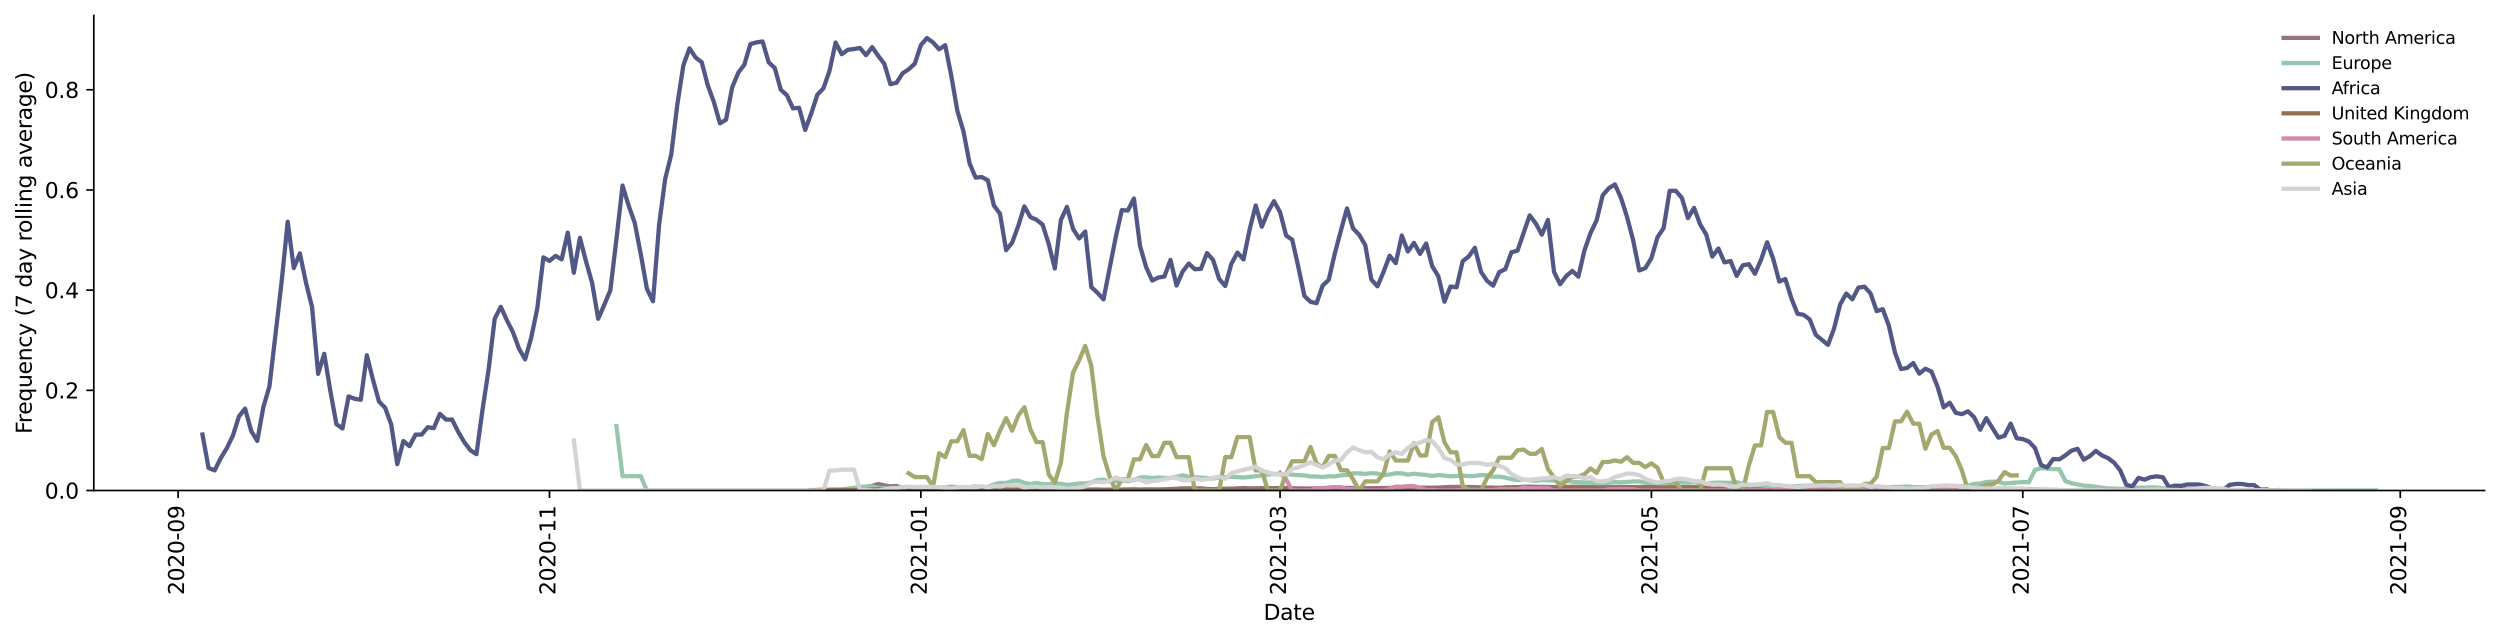 <?xml version="1.0" encoding="utf-8" standalone="no"?>
<!DOCTYPE svg PUBLIC "-//W3C//DTD SVG 1.1//EN"
  "http://www.w3.org/Graphics/SVG/1.1/DTD/svg11.dtd">
<svg height="298.621pt" version="1.1" viewBox="0 0 1166.981 298.621" width="1166.981pt" xmlns="http://www.w3.org/2000/svg" xmlns:xlink="http://www.w3.org/1999/xlink">
 <defs>
  <style type="text/css">*{stroke-linecap:butt;stroke-linejoin:round;}</style>
 </defs>
 <g id="figure_1">
  <g id="patch_1">
   <path d="M 0 298.621 
L 1166.981 298.621 
L 1166.981 0 
L 0 0 
z
" style="fill:#ffffff;"/>
  </g>
  <g id="axes_1">
   <g id="patch_2">
    <path d="M 43.781 228.96 
L 1159.781 228.96 
L 1159.781 7.2 
L 43.781 7.2 
z
" style="fill:#ffffff;"/>
   </g>
   <g id="matplotlib.axis_1">
    <g id="xtick_1">
     <g id="line2d_1">
      <defs>
       <path d="M 0 0 
L 0 3.5 
" id="m19510632ad" style="stroke:#000000;stroke-width:0.8;"/>
      </defs>
      <g>
       <use style="stroke:#000000;stroke-width:0.8;" x="83.141" xlink:href="#m19510632ad" y="228.96"/>
      </g>
     </g>
     <g id="text_1">
      <!-- 2020-09 -->
      <g transform="translate(85.9 277.743)rotate(-90)scale(0.1 -0.1)">
       <defs>
        <path d="M 1228 531 
L 3431 531 
L 3431 0 
L 469 0 
L 469 531 
Q 828 903 1448 1529 
Q 2069 2156 2228 2338 
Q 2531 2678 2651 2914 
Q 2772 3150 2772 3378 
Q 2772 3750 2511 3984 
Q 2250 4219 1831 4219 
Q 1534 4219 1204 4116 
Q 875 4013 500 3803 
L 500 4441 
Q 881 4594 1212 4672 
Q 1544 4750 1819 4750 
Q 2544 4750 2975 4387 
Q 3406 4025 3406 3419 
Q 3406 3131 3298 2873 
Q 3191 2616 2906 2266 
Q 2828 2175 2409 1742 
Q 1991 1309 1228 531 
z
" id="DejaVuSans-32" transform="scale(0.016)"/>
        <path d="M 2034 4250 
Q 1547 4250 1301 3770 
Q 1056 3291 1056 2328 
Q 1056 1369 1301 889 
Q 1547 409 2034 409 
Q 2525 409 2770 889 
Q 3016 1369 3016 2328 
Q 3016 3291 2770 3770 
Q 2525 4250 2034 4250 
z
M 2034 4750 
Q 2819 4750 3233 4129 
Q 3647 3509 3647 2328 
Q 3647 1150 3233 529 
Q 2819 -91 2034 -91 
Q 1250 -91 836 529 
Q 422 1150 422 2328 
Q 422 3509 836 4129 
Q 1250 4750 2034 4750 
z
" id="DejaVuSans-30" transform="scale(0.016)"/>
        <path d="M 313 2009 
L 1997 2009 
L 1997 1497 
L 313 1497 
L 313 2009 
z
" id="DejaVuSans-2d" transform="scale(0.016)"/>
        <path d="M 703 97 
L 703 672 
Q 941 559 1184 500 
Q 1428 441 1663 441 
Q 2288 441 2617 861 
Q 2947 1281 2994 2138 
Q 2813 1869 2534 1725 
Q 2256 1581 1919 1581 
Q 1219 1581 811 2004 
Q 403 2428 403 3163 
Q 403 3881 828 4315 
Q 1253 4750 1959 4750 
Q 2769 4750 3195 4129 
Q 3622 3509 3622 2328 
Q 3622 1225 3098 567 
Q 2575 -91 1691 -91 
Q 1453 -91 1209 -44 
Q 966 3 703 97 
z
M 1959 2075 
Q 2384 2075 2632 2365 
Q 2881 2656 2881 3163 
Q 2881 3666 2632 3958 
Q 2384 4250 1959 4250 
Q 1534 4250 1286 3958 
Q 1038 3666 1038 3163 
Q 1038 2656 1286 2365 
Q 1534 2075 1959 2075 
z
" id="DejaVuSans-39" transform="scale(0.016)"/>
       </defs>
       <use xlink:href="#DejaVuSans-32"/>
       <use x="63.623" xlink:href="#DejaVuSans-30"/>
       <use x="127.246" xlink:href="#DejaVuSans-32"/>
       <use x="190.869" xlink:href="#DejaVuSans-30"/>
       <use x="254.492" xlink:href="#DejaVuSans-2d"/>
       <use x="290.576" xlink:href="#DejaVuSans-30"/>
       <use x="354.199" xlink:href="#DejaVuSans-39"/>
      </g>
     </g>
    </g>
    <g id="xtick_2">
     <g id="line2d_2">
      <g>
       <use style="stroke:#000000;stroke-width:0.8;" x="256.495" xlink:href="#m19510632ad" y="228.96"/>
      </g>
     </g>
     <g id="text_2">
      <!-- 2020-11 -->
      <g transform="translate(259.254 277.743)rotate(-90)scale(0.1 -0.1)">
       <defs>
        <path d="M 794 531 
L 1825 531 
L 1825 4091 
L 703 3866 
L 703 4441 
L 1819 4666 
L 2450 4666 
L 2450 531 
L 3481 531 
L 3481 0 
L 794 0 
L 794 531 
z
" id="DejaVuSans-31" transform="scale(0.016)"/>
       </defs>
       <use xlink:href="#DejaVuSans-32"/>
       <use x="63.623" xlink:href="#DejaVuSans-30"/>
       <use x="127.246" xlink:href="#DejaVuSans-32"/>
       <use x="190.869" xlink:href="#DejaVuSans-30"/>
       <use x="254.492" xlink:href="#DejaVuSans-2d"/>
       <use x="290.576" xlink:href="#DejaVuSans-31"/>
       <use x="354.199" xlink:href="#DejaVuSans-31"/>
      </g>
     </g>
    </g>
    <g id="xtick_3">
     <g id="line2d_3">
      <g>
       <use style="stroke:#000000;stroke-width:0.8;" x="429.848" xlink:href="#m19510632ad" y="228.96"/>
      </g>
     </g>
     <g id="text_3">
      <!-- 2021-01 -->
      <g transform="translate(432.608 277.743)rotate(-90)scale(0.1 -0.1)">
       <use xlink:href="#DejaVuSans-32"/>
       <use x="63.623" xlink:href="#DejaVuSans-30"/>
       <use x="127.246" xlink:href="#DejaVuSans-32"/>
       <use x="190.869" xlink:href="#DejaVuSans-31"/>
       <use x="254.492" xlink:href="#DejaVuSans-2d"/>
       <use x="290.576" xlink:href="#DejaVuSans-30"/>
       <use x="354.199" xlink:href="#DejaVuSans-31"/>
      </g>
     </g>
    </g>
    <g id="xtick_4">
     <g id="line2d_4">
      <g>
       <use style="stroke:#000000;stroke-width:0.8;" x="597.518" xlink:href="#m19510632ad" y="228.96"/>
      </g>
     </g>
     <g id="text_4">
      <!-- 2021-03 -->
      <g transform="translate(600.278 277.743)rotate(-90)scale(0.1 -0.1)">
       <defs>
        <path d="M 2597 2516 
Q 3050 2419 3304 2112 
Q 3559 1806 3559 1356 
Q 3559 666 3084 287 
Q 2609 -91 1734 -91 
Q 1441 -91 1130 -33 
Q 819 25 488 141 
L 488 750 
Q 750 597 1062 519 
Q 1375 441 1716 441 
Q 2309 441 2620 675 
Q 2931 909 2931 1356 
Q 2931 1769 2642 2001 
Q 2353 2234 1838 2234 
L 1294 2234 
L 1294 2753 
L 1863 2753 
Q 2328 2753 2575 2939 
Q 2822 3125 2822 3475 
Q 2822 3834 2567 4026 
Q 2313 4219 1838 4219 
Q 1578 4219 1281 4162 
Q 984 4106 628 3988 
L 628 4550 
Q 988 4650 1302 4700 
Q 1616 4750 1894 4750 
Q 2613 4750 3031 4423 
Q 3450 4097 3450 3541 
Q 3450 3153 3228 2886 
Q 3006 2619 2597 2516 
z
" id="DejaVuSans-33" transform="scale(0.016)"/>
       </defs>
       <use xlink:href="#DejaVuSans-32"/>
       <use x="63.623" xlink:href="#DejaVuSans-30"/>
       <use x="127.246" xlink:href="#DejaVuSans-32"/>
       <use x="190.869" xlink:href="#DejaVuSans-31"/>
       <use x="254.492" xlink:href="#DejaVuSans-2d"/>
       <use x="290.576" xlink:href="#DejaVuSans-30"/>
       <use x="354.199" xlink:href="#DejaVuSans-33"/>
      </g>
     </g>
    </g>
    <g id="xtick_5">
     <g id="line2d_5">
      <g>
       <use style="stroke:#000000;stroke-width:0.8;" x="770.872" xlink:href="#m19510632ad" y="228.96"/>
      </g>
     </g>
     <g id="text_5">
      <!-- 2021-05 -->
      <g transform="translate(773.632 277.743)rotate(-90)scale(0.1 -0.1)">
       <defs>
        <path d="M 691 4666 
L 3169 4666 
L 3169 4134 
L 1269 4134 
L 1269 2991 
Q 1406 3038 1543 3061 
Q 1681 3084 1819 3084 
Q 2600 3084 3056 2656 
Q 3513 2228 3513 1497 
Q 3513 744 3044 326 
Q 2575 -91 1722 -91 
Q 1428 -91 1123 -41 
Q 819 9 494 109 
L 494 744 
Q 775 591 1075 516 
Q 1375 441 1709 441 
Q 2250 441 2565 725 
Q 2881 1009 2881 1497 
Q 2881 1984 2565 2268 
Q 2250 2553 1709 2553 
Q 1456 2553 1204 2497 
Q 953 2441 691 2322 
L 691 4666 
z
" id="DejaVuSans-35" transform="scale(0.016)"/>
       </defs>
       <use xlink:href="#DejaVuSans-32"/>
       <use x="63.623" xlink:href="#DejaVuSans-30"/>
       <use x="127.246" xlink:href="#DejaVuSans-32"/>
       <use x="190.869" xlink:href="#DejaVuSans-31"/>
       <use x="254.492" xlink:href="#DejaVuSans-2d"/>
       <use x="290.576" xlink:href="#DejaVuSans-30"/>
       <use x="354.199" xlink:href="#DejaVuSans-35"/>
      </g>
     </g>
    </g>
    <g id="xtick_6">
     <g id="line2d_6">
      <g>
       <use style="stroke:#000000;stroke-width:0.8;" x="944.226" xlink:href="#m19510632ad" y="228.96"/>
      </g>
     </g>
     <g id="text_6">
      <!-- 2021-07 -->
      <g transform="translate(946.985 277.743)rotate(-90)scale(0.1 -0.1)">
       <defs>
        <path d="M 525 4666 
L 3525 4666 
L 3525 4397 
L 1831 0 
L 1172 0 
L 2766 4134 
L 525 4134 
L 525 4666 
z
" id="DejaVuSans-37" transform="scale(0.016)"/>
       </defs>
       <use xlink:href="#DejaVuSans-32"/>
       <use x="63.623" xlink:href="#DejaVuSans-30"/>
       <use x="127.246" xlink:href="#DejaVuSans-32"/>
       <use x="190.869" xlink:href="#DejaVuSans-31"/>
       <use x="254.492" xlink:href="#DejaVuSans-2d"/>
       <use x="290.576" xlink:href="#DejaVuSans-30"/>
       <use x="354.199" xlink:href="#DejaVuSans-37"/>
      </g>
     </g>
    </g>
    <g id="xtick_7">
     <g id="line2d_7">
      <g>
       <use style="stroke:#000000;stroke-width:0.8;" x="1120.421" xlink:href="#m19510632ad" y="228.96"/>
      </g>
     </g>
     <g id="text_7">
      <!-- 2021-09 -->
      <g transform="translate(1123.181 277.743)rotate(-90)scale(0.1 -0.1)">
       <use xlink:href="#DejaVuSans-32"/>
       <use x="63.623" xlink:href="#DejaVuSans-30"/>
       <use x="127.246" xlink:href="#DejaVuSans-32"/>
       <use x="190.869" xlink:href="#DejaVuSans-31"/>
       <use x="254.492" xlink:href="#DejaVuSans-2d"/>
       <use x="290.576" xlink:href="#DejaVuSans-30"/>
       <use x="354.199" xlink:href="#DejaVuSans-39"/>
      </g>
     </g>
    </g>
    <g id="text_8">
     <!-- Date -->
     <g transform="translate(589.83 289.341)scale(0.1 -0.1)">
      <defs>
       <path d="M 1259 4147 
L 1259 519 
L 2022 519 
Q 2988 519 3436 956 
Q 3884 1394 3884 2338 
Q 3884 3275 3436 3711 
Q 2988 4147 2022 4147 
L 1259 4147 
z
M 628 4666 
L 1925 4666 
Q 3281 4666 3915 4102 
Q 4550 3538 4550 2338 
Q 4550 1131 3912 565 
Q 3275 0 1925 0 
L 628 0 
L 628 4666 
z
" id="DejaVuSans-44" transform="scale(0.016)"/>
       <path d="M 2194 1759 
Q 1497 1759 1228 1600 
Q 959 1441 959 1056 
Q 959 750 1161 570 
Q 1363 391 1709 391 
Q 2188 391 2477 730 
Q 2766 1069 2766 1631 
L 2766 1759 
L 2194 1759 
z
M 3341 1997 
L 3341 0 
L 2766 0 
L 2766 531 
Q 2569 213 2275 61 
Q 1981 -91 1556 -91 
Q 1019 -91 701 211 
Q 384 513 384 1019 
Q 384 1609 779 1909 
Q 1175 2209 1959 2209 
L 2766 2209 
L 2766 2266 
Q 2766 2663 2505 2880 
Q 2244 3097 1772 3097 
Q 1472 3097 1187 3025 
Q 903 2953 641 2809 
L 641 3341 
Q 956 3463 1253 3523 
Q 1550 3584 1831 3584 
Q 2591 3584 2966 3190 
Q 3341 2797 3341 1997 
z
" id="DejaVuSans-61" transform="scale(0.016)"/>
       <path d="M 1172 4494 
L 1172 3500 
L 2356 3500 
L 2356 3053 
L 1172 3053 
L 1172 1153 
Q 1172 725 1289 603 
Q 1406 481 1766 481 
L 2356 481 
L 2356 0 
L 1766 0 
Q 1100 0 847 248 
Q 594 497 594 1153 
L 594 3053 
L 172 3053 
L 172 3500 
L 594 3500 
L 594 4494 
L 1172 4494 
z
" id="DejaVuSans-74" transform="scale(0.016)"/>
       <path d="M 3597 1894 
L 3597 1613 
L 953 1613 
Q 991 1019 1311 708 
Q 1631 397 2203 397 
Q 2534 397 2845 478 
Q 3156 559 3463 722 
L 3463 178 
Q 3153 47 2828 -22 
Q 2503 -91 2169 -91 
Q 1331 -91 842 396 
Q 353 884 353 1716 
Q 353 2575 817 3079 
Q 1281 3584 2069 3584 
Q 2775 3584 3186 3129 
Q 3597 2675 3597 1894 
z
M 3022 2063 
Q 3016 2534 2758 2815 
Q 2500 3097 2075 3097 
Q 1594 3097 1305 2825 
Q 1016 2553 972 2059 
L 3022 2063 
z
" id="DejaVuSans-65" transform="scale(0.016)"/>
      </defs>
      <use xlink:href="#DejaVuSans-44"/>
      <use x="77.002" xlink:href="#DejaVuSans-61"/>
      <use x="138.281" xlink:href="#DejaVuSans-74"/>
      <use x="177.49" xlink:href="#DejaVuSans-65"/>
     </g>
    </g>
   </g>
   <g id="matplotlib.axis_2">
    <g id="ytick_1">
     <g id="line2d_8">
      <defs>
       <path d="M 0 0 
L -3.5 0 
" id="mf289fca5a3" style="stroke:#000000;stroke-width:0.8;"/>
      </defs>
      <g>
       <use style="stroke:#000000;stroke-width:0.8;" x="43.781" xlink:href="#mf289fca5a3" y="228.96"/>
      </g>
     </g>
     <g id="text_9">
      <!-- 0.0 -->
      <g transform="translate(20.878 232.759)scale(0.1 -0.1)">
       <defs>
        <path d="M 684 794 
L 1344 794 
L 1344 0 
L 684 0 
L 684 794 
z
" id="DejaVuSans-2e" transform="scale(0.016)"/>
       </defs>
       <use xlink:href="#DejaVuSans-30"/>
       <use x="63.623" xlink:href="#DejaVuSans-2e"/>
       <use x="95.41" xlink:href="#DejaVuSans-30"/>
      </g>
     </g>
    </g>
    <g id="ytick_2">
     <g id="line2d_9">
      <g>
       <use style="stroke:#000000;stroke-width:0.8;" x="43.781" xlink:href="#mf289fca5a3" y="182.197"/>
      </g>
     </g>
     <g id="text_10">
      <!-- 0.2 -->
      <g transform="translate(20.878 185.996)scale(0.1 -0.1)">
       <use xlink:href="#DejaVuSans-30"/>
       <use x="63.623" xlink:href="#DejaVuSans-2e"/>
       <use x="95.41" xlink:href="#DejaVuSans-32"/>
      </g>
     </g>
    </g>
    <g id="ytick_3">
     <g id="line2d_10">
      <g>
       <use style="stroke:#000000;stroke-width:0.8;" x="43.781" xlink:href="#mf289fca5a3" y="135.434"/>
      </g>
     </g>
     <g id="text_11">
      <!-- 0.4 -->
      <g transform="translate(20.878 139.233)scale(0.1 -0.1)">
       <defs>
        <path d="M 2419 4116 
L 825 1625 
L 2419 1625 
L 2419 4116 
z
M 2253 4666 
L 3047 4666 
L 3047 1625 
L 3713 1625 
L 3713 1100 
L 3047 1100 
L 3047 0 
L 2419 0 
L 2419 1100 
L 313 1100 
L 313 1709 
L 2253 4666 
z
" id="DejaVuSans-34" transform="scale(0.016)"/>
       </defs>
       <use xlink:href="#DejaVuSans-30"/>
       <use x="63.623" xlink:href="#DejaVuSans-2e"/>
       <use x="95.41" xlink:href="#DejaVuSans-34"/>
      </g>
     </g>
    </g>
    <g id="ytick_4">
     <g id="line2d_11">
      <g>
       <use style="stroke:#000000;stroke-width:0.8;" x="43.781" xlink:href="#mf289fca5a3" y="88.671"/>
      </g>
     </g>
     <g id="text_12">
      <!-- 0.6 -->
      <g transform="translate(20.878 92.47)scale(0.1 -0.1)">
       <defs>
        <path d="M 2113 2584 
Q 1688 2584 1439 2293 
Q 1191 2003 1191 1497 
Q 1191 994 1439 701 
Q 1688 409 2113 409 
Q 2538 409 2786 701 
Q 3034 994 3034 1497 
Q 3034 2003 2786 2293 
Q 2538 2584 2113 2584 
z
M 3366 4563 
L 3366 3988 
Q 3128 4100 2886 4159 
Q 2644 4219 2406 4219 
Q 1781 4219 1451 3797 
Q 1122 3375 1075 2522 
Q 1259 2794 1537 2939 
Q 1816 3084 2150 3084 
Q 2853 3084 3261 2657 
Q 3669 2231 3669 1497 
Q 3669 778 3244 343 
Q 2819 -91 2113 -91 
Q 1303 -91 875 529 
Q 447 1150 447 2328 
Q 447 3434 972 4092 
Q 1497 4750 2381 4750 
Q 2619 4750 2861 4703 
Q 3103 4656 3366 4563 
z
" id="DejaVuSans-36" transform="scale(0.016)"/>
       </defs>
       <use xlink:href="#DejaVuSans-30"/>
       <use x="63.623" xlink:href="#DejaVuSans-2e"/>
       <use x="95.41" xlink:href="#DejaVuSans-36"/>
      </g>
     </g>
    </g>
    <g id="ytick_5">
     <g id="line2d_12">
      <g>
       <use style="stroke:#000000;stroke-width:0.8;" x="43.781" xlink:href="#mf289fca5a3" y="41.908"/>
      </g>
     </g>
     <g id="text_13">
      <!-- 0.8 -->
      <g transform="translate(20.878 45.707)scale(0.1 -0.1)">
       <defs>
        <path d="M 2034 2216 
Q 1584 2216 1326 1975 
Q 1069 1734 1069 1313 
Q 1069 891 1326 650 
Q 1584 409 2034 409 
Q 2484 409 2743 651 
Q 3003 894 3003 1313 
Q 3003 1734 2745 1975 
Q 2488 2216 2034 2216 
z
M 1403 2484 
Q 997 2584 770 2862 
Q 544 3141 544 3541 
Q 544 4100 942 4425 
Q 1341 4750 2034 4750 
Q 2731 4750 3128 4425 
Q 3525 4100 3525 3541 
Q 3525 3141 3298 2862 
Q 3072 2584 2669 2484 
Q 3125 2378 3379 2068 
Q 3634 1759 3634 1313 
Q 3634 634 3220 271 
Q 2806 -91 2034 -91 
Q 1263 -91 848 271 
Q 434 634 434 1313 
Q 434 1759 690 2068 
Q 947 2378 1403 2484 
z
M 1172 3481 
Q 1172 3119 1398 2916 
Q 1625 2713 2034 2713 
Q 2441 2713 2670 2916 
Q 2900 3119 2900 3481 
Q 2900 3844 2670 4047 
Q 2441 4250 2034 4250 
Q 1625 4250 1398 4047 
Q 1172 3844 1172 3481 
z
" id="DejaVuSans-38" transform="scale(0.016)"/>
       </defs>
       <use xlink:href="#DejaVuSans-30"/>
       <use x="63.623" xlink:href="#DejaVuSans-2e"/>
       <use x="95.41" xlink:href="#DejaVuSans-38"/>
      </g>
     </g>
    </g>
    <g id="text_14">
     <!-- Frequency (7 day rolling average) -->
     <g transform="translate(14.798 202.529)rotate(-90)scale(0.1 -0.1)">
      <defs>
       <path d="M 628 4666 
L 3309 4666 
L 3309 4134 
L 1259 4134 
L 1259 2759 
L 3109 2759 
L 3109 2228 
L 1259 2228 
L 1259 0 
L 628 0 
L 628 4666 
z
" id="DejaVuSans-46" transform="scale(0.016)"/>
       <path d="M 2631 2963 
Q 2534 3019 2420 3045 
Q 2306 3072 2169 3072 
Q 1681 3072 1420 2755 
Q 1159 2438 1159 1844 
L 1159 0 
L 581 0 
L 581 3500 
L 1159 3500 
L 1159 2956 
Q 1341 3275 1631 3429 
Q 1922 3584 2338 3584 
Q 2397 3584 2469 3576 
Q 2541 3569 2628 3553 
L 2631 2963 
z
" id="DejaVuSans-72" transform="scale(0.016)"/>
       <path d="M 947 1747 
Q 947 1113 1208 752 
Q 1469 391 1925 391 
Q 2381 391 2643 752 
Q 2906 1113 2906 1747 
Q 2906 2381 2643 2742 
Q 2381 3103 1925 3103 
Q 1469 3103 1208 2742 
Q 947 2381 947 1747 
z
M 2906 525 
Q 2725 213 2448 61 
Q 2172 -91 1784 -91 
Q 1150 -91 751 415 
Q 353 922 353 1747 
Q 353 2572 751 3078 
Q 1150 3584 1784 3584 
Q 2172 3584 2448 3432 
Q 2725 3281 2906 2969 
L 2906 3500 
L 3481 3500 
L 3481 -1331 
L 2906 -1331 
L 2906 525 
z
" id="DejaVuSans-71" transform="scale(0.016)"/>
       <path d="M 544 1381 
L 544 3500 
L 1119 3500 
L 1119 1403 
Q 1119 906 1312 657 
Q 1506 409 1894 409 
Q 2359 409 2629 706 
Q 2900 1003 2900 1516 
L 2900 3500 
L 3475 3500 
L 3475 0 
L 2900 0 
L 2900 538 
Q 2691 219 2414 64 
Q 2138 -91 1772 -91 
Q 1169 -91 856 284 
Q 544 659 544 1381 
z
M 1991 3584 
L 1991 3584 
z
" id="DejaVuSans-75" transform="scale(0.016)"/>
       <path d="M 3513 2113 
L 3513 0 
L 2938 0 
L 2938 2094 
Q 2938 2591 2744 2837 
Q 2550 3084 2163 3084 
Q 1697 3084 1428 2787 
Q 1159 2491 1159 1978 
L 1159 0 
L 581 0 
L 581 3500 
L 1159 3500 
L 1159 2956 
Q 1366 3272 1645 3428 
Q 1925 3584 2291 3584 
Q 2894 3584 3203 3211 
Q 3513 2838 3513 2113 
z
" id="DejaVuSans-6e" transform="scale(0.016)"/>
       <path d="M 3122 3366 
L 3122 2828 
Q 2878 2963 2633 3030 
Q 2388 3097 2138 3097 
Q 1578 3097 1268 2742 
Q 959 2388 959 1747 
Q 959 1106 1268 751 
Q 1578 397 2138 397 
Q 2388 397 2633 464 
Q 2878 531 3122 666 
L 3122 134 
Q 2881 22 2623 -34 
Q 2366 -91 2075 -91 
Q 1284 -91 818 406 
Q 353 903 353 1747 
Q 353 2603 823 3093 
Q 1294 3584 2113 3584 
Q 2378 3584 2631 3529 
Q 2884 3475 3122 3366 
z
" id="DejaVuSans-63" transform="scale(0.016)"/>
       <path d="M 2059 -325 
Q 1816 -950 1584 -1140 
Q 1353 -1331 966 -1331 
L 506 -1331 
L 506 -850 
L 844 -850 
Q 1081 -850 1212 -737 
Q 1344 -625 1503 -206 
L 1606 56 
L 191 3500 
L 800 3500 
L 1894 763 
L 2988 3500 
L 3597 3500 
L 2059 -325 
z
" id="DejaVuSans-79" transform="scale(0.016)"/>
       <path id="DejaVuSans-20" transform="scale(0.016)"/>
       <path d="M 1984 4856 
Q 1566 4138 1362 3434 
Q 1159 2731 1159 2009 
Q 1159 1288 1364 580 
Q 1569 -128 1984 -844 
L 1484 -844 
Q 1016 -109 783 600 
Q 550 1309 550 2009 
Q 550 2706 781 3412 
Q 1013 4119 1484 4856 
L 1984 4856 
z
" id="DejaVuSans-28" transform="scale(0.016)"/>
       <path d="M 2906 2969 
L 2906 4863 
L 3481 4863 
L 3481 0 
L 2906 0 
L 2906 525 
Q 2725 213 2448 61 
Q 2172 -91 1784 -91 
Q 1150 -91 751 415 
Q 353 922 353 1747 
Q 353 2572 751 3078 
Q 1150 3584 1784 3584 
Q 2172 3584 2448 3432 
Q 2725 3281 2906 2969 
z
M 947 1747 
Q 947 1113 1208 752 
Q 1469 391 1925 391 
Q 2381 391 2643 752 
Q 2906 1113 2906 1747 
Q 2906 2381 2643 2742 
Q 2381 3103 1925 3103 
Q 1469 3103 1208 2742 
Q 947 2381 947 1747 
z
" id="DejaVuSans-64" transform="scale(0.016)"/>
       <path d="M 1959 3097 
Q 1497 3097 1228 2736 
Q 959 2375 959 1747 
Q 959 1119 1226 758 
Q 1494 397 1959 397 
Q 2419 397 2687 759 
Q 2956 1122 2956 1747 
Q 2956 2369 2687 2733 
Q 2419 3097 1959 3097 
z
M 1959 3584 
Q 2709 3584 3137 3096 
Q 3566 2609 3566 1747 
Q 3566 888 3137 398 
Q 2709 -91 1959 -91 
Q 1206 -91 779 398 
Q 353 888 353 1747 
Q 353 2609 779 3096 
Q 1206 3584 1959 3584 
z
" id="DejaVuSans-6f" transform="scale(0.016)"/>
       <path d="M 603 4863 
L 1178 4863 
L 1178 0 
L 603 0 
L 603 4863 
z
" id="DejaVuSans-6c" transform="scale(0.016)"/>
       <path d="M 603 3500 
L 1178 3500 
L 1178 0 
L 603 0 
L 603 3500 
z
M 603 4863 
L 1178 4863 
L 1178 4134 
L 603 4134 
L 603 4863 
z
" id="DejaVuSans-69" transform="scale(0.016)"/>
       <path d="M 2906 1791 
Q 2906 2416 2648 2759 
Q 2391 3103 1925 3103 
Q 1463 3103 1205 2759 
Q 947 2416 947 1791 
Q 947 1169 1205 825 
Q 1463 481 1925 481 
Q 2391 481 2648 825 
Q 2906 1169 2906 1791 
z
M 3481 434 
Q 3481 -459 3084 -895 
Q 2688 -1331 1869 -1331 
Q 1566 -1331 1297 -1286 
Q 1028 -1241 775 -1147 
L 775 -588 
Q 1028 -725 1275 -790 
Q 1522 -856 1778 -856 
Q 2344 -856 2625 -561 
Q 2906 -266 2906 331 
L 2906 616 
Q 2728 306 2450 153 
Q 2172 0 1784 0 
Q 1141 0 747 490 
Q 353 981 353 1791 
Q 353 2603 747 3093 
Q 1141 3584 1784 3584 
Q 2172 3584 2450 3431 
Q 2728 3278 2906 2969 
L 2906 3500 
L 3481 3500 
L 3481 434 
z
" id="DejaVuSans-67" transform="scale(0.016)"/>
       <path d="M 191 3500 
L 800 3500 
L 1894 563 
L 2988 3500 
L 3597 3500 
L 2284 0 
L 1503 0 
L 191 3500 
z
" id="DejaVuSans-76" transform="scale(0.016)"/>
       <path d="M 513 4856 
L 1013 4856 
Q 1481 4119 1714 3412 
Q 1947 2706 1947 2009 
Q 1947 1309 1714 600 
Q 1481 -109 1013 -844 
L 513 -844 
Q 928 -128 1133 580 
Q 1338 1288 1338 2009 
Q 1338 2731 1133 3434 
Q 928 4138 513 4856 
z
" id="DejaVuSans-29" transform="scale(0.016)"/>
      </defs>
      <use xlink:href="#DejaVuSans-46"/>
      <use x="50.27" xlink:href="#DejaVuSans-72"/>
      <use x="89.133" xlink:href="#DejaVuSans-65"/>
      <use x="150.656" xlink:href="#DejaVuSans-71"/>
      <use x="214.133" xlink:href="#DejaVuSans-75"/>
      <use x="277.512" xlink:href="#DejaVuSans-65"/>
      <use x="339.035" xlink:href="#DejaVuSans-6e"/>
      <use x="402.414" xlink:href="#DejaVuSans-63"/>
      <use x="457.395" xlink:href="#DejaVuSans-79"/>
      <use x="516.574" xlink:href="#DejaVuSans-20"/>
      <use x="548.361" xlink:href="#DejaVuSans-28"/>
      <use x="587.375" xlink:href="#DejaVuSans-37"/>
      <use x="650.998" xlink:href="#DejaVuSans-20"/>
      <use x="682.785" xlink:href="#DejaVuSans-64"/>
      <use x="746.262" xlink:href="#DejaVuSans-61"/>
      <use x="807.541" xlink:href="#DejaVuSans-79"/>
      <use x="866.721" xlink:href="#DejaVuSans-20"/>
      <use x="898.508" xlink:href="#DejaVuSans-72"/>
      <use x="937.371" xlink:href="#DejaVuSans-6f"/>
      <use x="998.553" xlink:href="#DejaVuSans-6c"/>
      <use x="1026.336" xlink:href="#DejaVuSans-6c"/>
      <use x="1054.119" xlink:href="#DejaVuSans-69"/>
      <use x="1081.902" xlink:href="#DejaVuSans-6e"/>
      <use x="1145.281" xlink:href="#DejaVuSans-67"/>
      <use x="1208.758" xlink:href="#DejaVuSans-20"/>
      <use x="1240.545" xlink:href="#DejaVuSans-61"/>
      <use x="1301.824" xlink:href="#DejaVuSans-76"/>
      <use x="1361.004" xlink:href="#DejaVuSans-65"/>
      <use x="1422.527" xlink:href="#DejaVuSans-72"/>
      <use x="1463.641" xlink:href="#DejaVuSans-61"/>
      <use x="1524.92" xlink:href="#DejaVuSans-67"/>
      <use x="1588.396" xlink:href="#DejaVuSans-65"/>
      <use x="1649.92" xlink:href="#DejaVuSans-29"/>
     </g>
    </g>
   </g>
   <g id="line2d_13">
    <path clip-path="url(#p1325a43d4a)" d="M 404.272 227.356 
L 407.114 226.784 
L 409.955 225.978 
L 415.639 227.079 
L 418.481 226.83 
L 421.323 227.905 
L 424.165 228.711 
L 427.007 228.711 
L 429.848 228.599 
L 432.69 228.817 
L 441.216 228.785 
L 446.9 228.835 
L 455.425 228.406 
L 469.635 228.602 
L 475.318 228.626 
L 481.002 228.828 
L 486.686 228.693 
L 495.211 228.664 
L 498.053 228.739 
L 512.263 228.523 
L 515.104 228.637 
L 529.314 228.52 
L 534.997 228.604 
L 540.681 228.595 
L 543.523 228.524 
L 552.049 227.949 
L 560.574 227.952 
L 563.416 228.254 
L 566.258 228.346 
L 571.942 228.112 
L 574.784 228.117 
L 580.467 227.818 
L 583.309 227.953 
L 600.36 227.798 
L 606.044 228.006 
L 611.728 228.061 
L 617.412 227.883 
L 620.253 227.704 
L 631.621 227.791 
L 634.463 227.957 
L 648.672 227.767 
L 657.198 227.482 
L 662.881 227.663 
L 668.565 227.634 
L 671.407 227.594 
L 677.091 227.295 
L 685.616 227.326 
L 694.142 227.55 
L 699.826 227.692 
L 711.193 227.297 
L 714.035 227.208 
L 722.56 227.311 
L 728.244 227.368 
L 731.086 227.221 
L 748.137 227.289 
L 750.979 227.441 
L 753.821 227.316 
L 762.347 227.398 
L 770.872 227.18 
L 773.714 227.247 
L 779.398 227.151 
L 785.081 227.411 
L 787.923 227.274 
L 790.765 227.403 
L 796.449 227.447 
L 802.133 227.831 
L 810.658 227.765 
L 813.5 227.638 
L 824.868 227.58 
L 827.709 227.467 
L 830.551 227.196 
L 839.077 227.297 
L 847.602 228.012 
L 850.444 227.902 
L 853.286 228.172 
L 856.128 228.024 
L 861.812 227.979 
L 864.654 228.334 
L 867.496 228.184 
L 873.179 228.25 
L 876.021 228.301 
L 878.863 228.24 
L 887.389 228.541 
L 904.44 228.592 
L 918.649 228.786 
L 930.017 228.727 
L 935.7 228.77 
L 941.384 228.824 
L 947.068 228.556 
L 969.803 228.873 
L 1035.166 228.955 
L 1035.166 228.955 
" style="fill:none;stroke:#947383;stroke-linecap:square;stroke-width:2;"/>
   </g>
   <g id="line2d_14">
    <path clip-path="url(#p1325a43d4a)" d="M 287.755 198.898 
L 290.597 222.28 
L 299.123 222.28 
L 301.965 228.96 
L 375.853 228.96 
L 384.379 228.552 
L 392.904 228.524 
L 401.43 227.273 
L 407.114 227.055 
L 409.955 227.723 
L 415.639 228.098 
L 421.323 227.703 
L 424.165 227.571 
L 429.848 227.882 
L 432.69 227.649 
L 441.216 227.555 
L 444.058 227.105 
L 449.742 227.716 
L 455.425 227.076 
L 458.267 227.573 
L 461.109 227.317 
L 463.951 226.151 
L 466.793 225.414 
L 469.635 225.461 
L 472.476 224.53 
L 475.318 224.3 
L 478.16 225.418 
L 481.002 225.98 
L 483.844 225.428 
L 486.686 226.014 
L 489.528 226.02 
L 492.369 225.736 
L 495.211 225.78 
L 498.053 226.377 
L 500.895 226.092 
L 503.737 225.692 
L 506.579 225.688 
L 509.421 225.188 
L 512.263 224.107 
L 515.104 223.91 
L 517.946 224.705 
L 523.63 224.31 
L 526.472 224.616 
L 529.314 224.077 
L 532.156 222.941 
L 534.997 222.782 
L 537.839 223.184 
L 540.681 222.882 
L 543.523 223.13 
L 546.365 223.12 
L 549.207 222.57 
L 552.049 221.866 
L 554.89 222.536 
L 566.258 223.358 
L 569.1 222.905 
L 574.784 222.553 
L 580.467 222.89 
L 586.151 222.306 
L 591.835 221.576 
L 594.677 221.197 
L 597.518 221.397 
L 600.36 221.25 
L 603.202 221.593 
L 608.886 221.934 
L 611.728 222.362 
L 614.57 222.424 
L 617.412 222.65 
L 620.253 222.311 
L 623.095 222.42 
L 625.937 221.873 
L 628.779 221.632 
L 631.621 220.963 
L 634.463 220.946 
L 637.305 221.189 
L 640.146 220.873 
L 642.988 221.091 
L 645.83 221.758 
L 648.672 221.489 
L 651.514 220.92 
L 654.356 220.964 
L 657.198 221.54 
L 660.039 221.113 
L 662.881 221.468 
L 665.723 221.694 
L 668.565 222.156 
L 671.407 221.777 
L 674.249 221.985 
L 677.091 222.372 
L 682.774 222.006 
L 685.616 222.22 
L 688.458 222.173 
L 691.3 221.734 
L 694.142 221.887 
L 696.984 222.561 
L 699.826 222.478 
L 702.667 222.943 
L 705.509 223.637 
L 708.351 224.048 
L 711.193 223.899 
L 716.877 224.455 
L 719.719 224.09 
L 728.244 224.389 
L 731.086 224.259 
L 733.928 224.919 
L 739.612 225.231 
L 742.454 225.225 
L 745.295 225.462 
L 750.979 225.425 
L 753.821 224.995 
L 756.663 225.166 
L 762.347 224.765 
L 765.188 224.707 
L 768.03 225.246 
L 770.872 225.256 
L 773.714 225.4 
L 776.556 225.68 
L 782.24 225.136 
L 787.923 225.274 
L 790.765 225.111 
L 796.449 226.01 
L 799.291 225.365 
L 802.133 225.29 
L 807.816 225.416 
L 810.658 225.072 
L 813.5 225.859 
L 816.342 226.32 
L 822.026 226.498 
L 824.868 226.942 
L 830.551 226.827 
L 836.235 227.336 
L 839.077 226.886 
L 847.602 226.623 
L 850.444 226.475 
L 856.128 227.11 
L 873.179 227.738 
L 876.021 227.696 
L 878.863 227.436 
L 884.547 227.344 
L 887.389 227.261 
L 890.23 227.068 
L 893.072 227.354 
L 901.598 227.523 
L 904.44 227.702 
L 912.965 227.404 
L 918.649 226.639 
L 921.491 225.87 
L 924.333 225.714 
L 927.175 225.011 
L 930.017 224.847 
L 932.858 224.998 
L 935.7 225.678 
L 944.226 225.043 
L 947.068 225.083 
L 949.91 219.359 
L 952.751 218.517 
L 958.435 218.995 
L 961.277 219.023 
L 964.119 224.555 
L 966.961 225.565 
L 972.645 226.692 
L 975.486 226.886 
L 978.328 227.194 
L 984.012 228.027 
L 986.854 228.021 
L 989.696 228.217 
L 992.538 228.032 
L 995.379 227.702 
L 998.221 227.621 
L 1001.063 227.661 
L 1003.905 227.47 
L 1006.747 227.557 
L 1009.589 227.899 
L 1018.114 228.187 
L 1020.956 228.44 
L 1026.64 228.528 
L 1040.849 228.692 
L 1049.375 228.715 
L 1057.9 228.881 
L 1077.793 228.949 
L 1109.054 228.909 
L 1109.054 228.909 
" style="fill:none;stroke:#96c6ad;stroke-linecap:square;stroke-width:2;"/>
   </g>
   <g id="line2d_15">
    <path clip-path="url(#p1325a43d4a)" d="M 94.509 202.828 
L 97.35 218.415 
L 100.192 219.581 
L 103.034 213.865 
L 105.876 209.189 
L 108.718 203.344 
L 111.56 194.351 
L 114.402 190.74 
L 117.243 201.132 
L 120.085 205.808 
L 122.927 190.071 
L 125.769 180.358 
L 131.453 131.571 
L 134.295 103.513 
L 137.136 125.096 
L 139.978 118.294 
L 142.82 131.933 
L 145.662 143.329 
L 148.504 174.504 
L 151.346 165.152 
L 154.188 182.407 
L 157.03 197.994 
L 159.871 200.019 
L 162.713 185.054 
L 165.555 186.155 
L 168.397 186.613 
L 171.239 165.83 
L 174.081 177.166 
L 176.923 187.454 
L 179.764 190.311 
L 182.606 198.104 
L 185.448 216.661 
L 188.29 205.87 
L 191.132 208.265 
L 193.974 202.869 
L 196.816 202.869 
L 199.657 199.428 
L 202.499 199.827 
L 205.341 193.201 
L 208.183 195.86 
L 211.025 195.86 
L 213.867 201.528 
L 216.709 206.419 
L 219.551 210.13 
L 222.392 212.028 
L 225.234 191.244 
L 228.076 172.539 
L 230.918 148.813 
L 233.76 143.218 
L 236.602 149.453 
L 239.444 155.07 
L 242.285 162.772 
L 245.127 167.752 
L 247.969 157.58 
L 250.811 143.941 
L 253.653 120.138 
L 256.495 121.789 
L 259.337 119.446 
L 262.178 121.058 
L 265.02 108.565 
L 267.862 127.312 
L 270.704 111.021 
L 273.546 122.024 
L 276.388 132.021 
L 279.23 148.801 
L 282.072 142.301 
L 284.913 135.415 
L 287.755 111.546 
L 290.597 86.606 
L 293.439 95.958 
L 296.281 103.975 
L 299.123 118.691 
L 301.965 134.766 
L 304.806 140.634 
L 307.648 105.094 
L 310.49 83.531 
L 313.332 72.119 
L 316.174 48.737 
L 319.016 30.399 
L 321.858 22.564 
L 324.7 26.861 
L 327.541 29.015 
L 330.383 39.806 
L 333.225 47.6 
L 336.067 57.572 
L 338.909 55.874 
L 341.751 40.86 
L 344.593 33.966 
L 347.434 30.238 
L 350.276 20.618 
L 353.118 19.778 
L 355.96 19.353 
L 358.802 29.095 
L 361.644 31.709 
L 364.486 41.915 
L 367.327 44.454 
L 370.169 50.595 
L 373.011 50.316 
L 375.853 60.641 
L 378.695 52.929 
L 381.537 44.2 
L 384.379 41.192 
L 387.221 33.027 
L 390.062 19.856 
L 392.904 25.311 
L 395.746 23.248 
L 398.588 22.904 
L 401.43 22.385 
L 404.272 25.746 
L 407.114 21.996 
L 409.955 26.062 
L 412.797 29.814 
L 415.639 39.308 
L 418.481 38.609 
L 421.323 34.231 
L 424.165 32.323 
L 427.007 29.736 
L 429.848 21.066 
L 432.69 17.76 
L 435.532 19.809 
L 438.374 23.009 
L 441.216 21.086 
L 444.058 35.39 
L 446.9 51.831 
L 449.742 61.287 
L 452.583 76.261 
L 455.425 82.914 
L 458.267 82.633 
L 461.109 84.174 
L 463.951 95.931 
L 466.793 99.769 
L 469.635 116.763 
L 472.476 113.236 
L 475.318 105.427 
L 478.16 96.339 
L 481.002 101.339 
L 483.844 102.586 
L 486.686 104.868 
L 489.528 113.826 
L 492.369 125.315 
L 495.211 102.693 
L 498.053 96.558 
L 500.895 106.856 
L 503.737 111.319 
L 506.579 108.072 
L 509.421 133.984 
L 512.263 136.655 
L 515.104 139.755 
L 520.788 110.875 
L 523.63 98.105 
L 526.472 98.253 
L 529.314 92.663 
L 532.156 114.796 
L 534.997 124.677 
L 537.839 130.967 
L 540.681 129.566 
L 543.523 129.065 
L 546.365 121.33 
L 549.207 133.261 
L 552.049 126.766 
L 554.89 123.022 
L 557.732 125.677 
L 560.574 125.494 
L 563.416 118.139 
L 566.258 121.348 
L 569.1 130.215 
L 571.942 133.509 
L 574.784 123.155 
L 577.625 117.9 
L 580.467 121.105 
L 583.309 107.171 
L 586.151 95.898 
L 588.993 105.835 
L 591.835 99.013 
L 594.677 93.897 
L 597.518 99.017 
L 600.36 109.928 
L 603.202 111.899 
L 606.044 124.577 
L 608.886 138.15 
L 611.728 140.89 
L 614.57 141.514 
L 617.412 133.28 
L 620.253 130.64 
L 623.095 118.257 
L 625.937 107.548 
L 628.779 97.275 
L 631.621 106.677 
L 634.463 109.607 
L 637.305 114.445 
L 640.146 130.528 
L 642.988 133.647 
L 645.83 126.917 
L 648.672 119.381 
L 651.514 122.828 
L 654.356 109.933 
L 657.198 117.393 
L 660.039 113.385 
L 662.881 118.517 
L 665.723 113.673 
L 668.565 124.318 
L 671.407 128.954 
L 674.249 140.825 
L 677.091 133.737 
L 679.933 134.102 
L 682.774 121.937 
L 685.616 119.692 
L 688.458 115.657 
L 691.3 126.821 
L 694.142 131.103 
L 696.984 133.342 
L 699.826 127.051 
L 702.667 125.624 
L 705.509 117.762 
L 708.351 117.026 
L 714.035 100.547 
L 716.877 104.271 
L 719.719 109.541 
L 722.56 102.662 
L 725.402 126.875 
L 728.244 132.676 
L 731.086 128.89 
L 733.928 126.472 
L 736.77 129.118 
L 739.612 116.848 
L 742.454 108.775 
L 745.295 102.81 
L 748.137 91.119 
L 750.979 87.85 
L 753.821 86.091 
L 756.663 92.352 
L 759.505 101.323 
L 762.347 112.179 
L 765.188 126.244 
L 768.03 125.153 
L 770.872 120.472 
L 773.714 110.713 
L 776.556 106.492 
L 779.398 89.063 
L 782.24 89.063 
L 785.081 92.386 
L 787.923 101.799 
L 790.765 97.049 
L 793.607 104.722 
L 796.449 109.485 
L 799.291 119.786 
L 802.133 116.013 
L 804.975 122.478 
L 807.816 121.853 
L 810.658 128.781 
L 813.5 123.865 
L 816.342 123.308 
L 819.184 127.798 
L 822.026 121.288 
L 824.868 113.123 
L 827.709 120.787 
L 830.551 131.415 
L 833.393 130.265 
L 836.235 139.326 
L 839.077 146.474 
L 841.919 146.956 
L 844.761 149.122 
L 847.602 156.316 
L 853.286 160.97 
L 856.128 153.362 
L 858.97 142.098 
L 861.812 137.029 
L 864.654 139.702 
L 867.496 134.256 
L 870.337 133.837 
L 873.179 136.984 
L 876.021 145.227 
L 878.863 144.322 
L 881.705 152.066 
L 884.547 164.552 
L 887.389 172.254 
L 890.23 171.757 
L 893.072 169.471 
L 895.914 174.415 
L 898.756 172.114 
L 901.598 173.442 
L 904.44 180.542 
L 907.282 190.132 
L 910.123 187.993 
L 912.965 192.726 
L 915.807 193.308 
L 918.649 192.004 
L 921.491 194.712 
L 924.333 200.573 
L 927.175 195.19 
L 932.858 204.3 
L 935.7 203.457 
L 938.542 197.724 
L 941.384 204.583 
L 944.226 204.964 
L 947.068 206.085 
L 949.91 209.131 
L 952.751 217.058 
L 955.593 218.211 
L 958.435 214.296 
L 961.277 214.426 
L 964.119 212.561 
L 966.961 210.37 
L 969.803 209.493 
L 972.645 214.588 
L 975.486 212.946 
L 978.328 210.469 
L 981.17 212.579 
L 984.012 213.855 
L 986.854 215.98 
L 989.696 219.559 
L 992.538 226.288 
L 995.379 227.058 
L 998.221 223.08 
L 1001.063 223.9 
L 1003.905 222.76 
L 1006.747 222.346 
L 1009.589 222.787 
L 1012.431 227.406 
L 1015.272 226.686 
L 1018.114 226.803 
L 1020.956 226.154 
L 1026.64 226.154 
L 1029.482 226.873 
L 1032.324 227.897 
L 1035.166 228.446 
L 1038.007 228.446 
L 1040.849 226.321 
L 1043.691 225.914 
L 1046.533 225.914 
L 1049.375 226.428 
L 1052.217 226.428 
L 1055.059 228.553 
L 1057.9 228.483 
L 1057.9 228.483 
" style="fill:none;stroke:#525886;stroke-linecap:square;stroke-width:2;"/>
   </g>
   <g id="line2d_16">
    <path clip-path="url(#p1325a43d4a)" d="M 378.695 228.77 
L 392.904 228.666 
L 398.588 228.774 
L 412.797 228.329 
L 415.639 228.386 
L 418.481 228.142 
L 427.007 228.351 
L 429.848 228.005 
L 432.69 228.257 
L 435.532 228.314 
L 441.216 228.135 
L 444.058 228.514 
L 452.583 228.558 
L 455.425 228.677 
L 463.951 228.464 
L 472.476 228.351 
L 515.104 228.733 
L 517.946 228.684 
L 520.788 228.754 
L 529.314 228.556 
L 532.156 228.651 
L 534.997 228.536 
L 543.523 228.538 
L 546.365 228.452 
L 563.416 228.696 
L 586.151 228.616 
L 591.835 228.5 
L 597.518 228.588 
L 600.36 228.555 
L 606.044 228.287 
L 614.57 228.29 
L 617.412 228.571 
L 620.253 228.688 
L 628.779 228.614 
L 637.305 228.272 
L 640.146 228.372 
L 654.356 228.148 
L 660.039 228.244 
L 662.881 228.123 
L 665.723 228.255 
L 674.249 228.235 
L 679.933 228.393 
L 685.616 228.377 
L 688.458 228.341 
L 694.142 228.032 
L 699.826 228.058 
L 702.667 227.679 
L 708.351 227.574 
L 711.193 227.276 
L 714.035 227.366 
L 716.877 227.821 
L 722.56 227.993 
L 725.402 228.316 
L 728.244 227.706 
L 733.928 227.45 
L 736.77 227.601 
L 739.612 227.427 
L 742.454 227.888 
L 748.137 228.241 
L 750.979 228.11 
L 753.821 228.249 
L 756.663 228.183 
L 759.505 227.728 
L 762.347 227.885 
L 768.03 227.76 
L 773.714 228 
L 776.556 227.868 
L 779.398 228.012 
L 785.081 227.864 
L 787.923 228.129 
L 790.765 227.88 
L 793.607 227.808 
L 799.291 227.979 
L 802.133 228 
L 804.975 228.419 
L 813.5 228.738 
L 822.026 228.898 
L 836.235 228.831 
L 839.077 228.708 
L 850.444 228.789 
L 853.286 228.913 
L 878.863 228.838 
L 895.914 228.857 
L 904.44 228.96 
L 1057.9 228.949 
L 1057.9 228.949 
" style="fill:none;stroke:#937252;stroke-linecap:square;stroke-width:2;"/>
   </g>
   <g id="line2d_17">
    <path clip-path="url(#p1325a43d4a)" d="M 597.518 220.647 
L 600.36 223.764 
L 603.202 228.96 
L 611.728 228.96 
L 614.57 227.986 
L 617.412 227.986 
L 623.095 227.385 
L 625.937 227.385 
L 628.779 228.36 
L 631.621 228.36 
L 637.305 228.96 
L 645.83 228.96 
L 648.672 228.14 
L 651.514 227.165 
L 654.356 227.165 
L 657.198 226.927 
L 660.039 226.927 
L 662.881 227.748 
L 665.723 228.722 
L 668.565 228.722 
L 671.407 228.96 
L 679.933 228.96 
L 682.774 228.603 
L 696.984 228.708 
L 699.826 228.325 
L 708.351 228.325 
L 711.193 227.549 
L 714.035 227.932 
L 722.56 227.932 
L 725.402 228.96 
L 748.137 228.96 
L 750.979 228.397 
L 762.347 228.397 
L 765.188 228.96 
L 827.709 228.96 
L 830.551 228.241 
L 841.919 228.241 
L 844.761 228.96 
L 918.649 228.96 
L 921.491 228.714 
L 932.858 228.714 
L 935.7 228.96 
L 1060.742 228.96 
L 1063.584 228.739 
L 1063.584 228.739 
" style="fill:none;stroke:#d18cad;stroke-linecap:square;stroke-width:2;"/>
   </g>
   <g id="line2d_18">
    <path clip-path="url(#p1325a43d4a)" d="M 424.165 220.909 
L 427.007 222.708 
L 432.69 222.708 
L 435.532 227.161 
L 438.374 211.574 
L 441.216 213.372 
L 444.058 205.989 
L 446.9 205.989 
L 449.742 200.793 
L 452.583 212.783 
L 455.425 212.783 
L 458.267 214.322 
L 461.109 202.631 
L 463.951 207.827 
L 466.793 201.032 
L 469.635 195.187 
L 472.476 201.032 
L 475.318 194.018 
L 478.16 190.121 
L 481.002 200.512 
L 483.844 206.358 
L 486.686 206.358 
L 489.528 221.466 
L 492.369 225.363 
L 495.211 216.01 
L 498.053 192.629 
L 500.895 173.924 
L 503.737 168.168 
L 506.579 161.488 
L 509.421 170.84 
L 512.263 194.222 
L 515.104 212.927 
L 517.946 222.28 
L 520.788 228.96 
L 523.63 223.764 
L 526.472 223.764 
L 529.314 214.412 
L 532.156 214.412 
L 534.997 207.731 
L 537.839 212.927 
L 540.681 212.927 
L 543.523 206.692 
L 546.365 206.692 
L 549.207 213.372 
L 554.89 213.372 
L 557.732 228.96 
L 569.1 228.96 
L 571.942 213.372 
L 574.784 213.372 
L 577.625 204.02 
L 583.309 204.02 
L 586.151 219.607 
L 588.993 219.607 
L 591.835 228.96 
L 597.518 228.96 
L 600.36 221.166 
L 603.202 215.321 
L 608.886 215.321 
L 611.728 208.64 
L 614.57 216.434 
L 617.412 218.028 
L 620.253 212.832 
L 623.095 212.832 
L 625.937 219.513 
L 628.779 219.513 
L 631.621 223.764 
L 634.463 228.96 
L 637.305 224.709 
L 642.988 224.709 
L 645.83 221.112 
L 648.672 210.72 
L 651.514 214.971 
L 657.198 214.971 
L 660.039 206.877 
L 662.881 212.593 
L 665.723 212.593 
L 668.565 197.005 
L 671.407 194.778 
L 674.249 206.469 
L 677.091 211.146 
L 679.933 211.146 
L 682.774 226.733 
L 685.616 228.96 
L 691.3 228.96 
L 694.142 223.115 
L 696.984 219.517 
L 699.826 213.672 
L 705.509 213.672 
L 708.351 210.165 
L 711.193 209.865 
L 714.035 211.814 
L 716.877 211.814 
L 719.719 209.587 
L 722.56 218.939 
L 728.244 226.733 
L 733.928 222.583 
L 736.77 222.583 
L 739.612 221.384 
L 742.454 218.633 
L 745.295 220.759 
L 748.137 215.658 
L 750.979 215.658 
L 753.821 214.908 
L 756.663 215.533 
L 759.505 213.408 
L 762.347 216.08 
L 765.188 216.08 
L 768.03 218.028 
L 770.872 216.257 
L 773.714 218.383 
L 776.556 225.063 
L 782.24 225.063 
L 785.081 228.96 
L 793.607 228.96 
L 796.449 218.568 
L 807.816 218.568 
L 810.658 228.96 
L 813.5 228.96 
L 816.342 217.269 
L 819.184 207.917 
L 822.026 207.917 
L 824.868 192.329 
L 827.709 192.329 
L 830.551 204.02 
L 833.393 206.692 
L 836.235 206.692 
L 839.077 222.28 
L 844.761 222.28 
L 847.602 225.063 
L 858.97 225.063 
L 861.812 228.96 
L 867.496 228.96 
L 870.337 225.842 
L 873.179 225.842 
L 876.021 222.502 
L 878.863 209.141 
L 881.705 209.141 
L 884.547 196.671 
L 887.389 196.671 
L 890.23 192.218 
L 893.072 197.785 
L 895.914 197.785 
L 898.756 209.475 
L 901.598 202.795 
L 904.44 201.236 
L 907.282 209.03 
L 910.123 209.03 
L 912.965 212.927 
L 915.807 219.607 
L 918.649 228.96 
L 921.491 228.96 
L 924.333 227.347 
L 927.175 226.178 
L 930.017 226.178 
L 932.858 224.38 
L 935.7 220.372 
L 938.542 221.984 
L 941.384 221.889 
L 941.384 221.889 
" style="fill:none;stroke:#a4a86f;stroke-linecap:square;stroke-width:2;"/>
   </g>
   <g id="line2d_19">
    <path clip-path="url(#p1325a43d4a)" d="M 267.862 205.578 
L 270.704 228.96 
L 384.379 228.96 
L 387.221 219.607 
L 390.062 219.607 
L 392.904 219.227 
L 398.588 219.227 
L 401.43 228.58 
L 404.272 228.58 
L 407.114 228.96 
L 409.955 228.96 
L 412.797 228.383 
L 415.639 227.974 
L 418.481 227.86 
L 421.323 227.438 
L 424.165 227.141 
L 427.007 227.328 
L 432.69 227.245 
L 438.374 227.428 
L 441.216 227.722 
L 444.058 228.18 
L 446.9 227.57 
L 449.742 227.318 
L 455.425 227.468 
L 458.267 226.899 
L 461.109 227.579 
L 463.951 226.949 
L 466.793 227.118 
L 469.635 226.469 
L 472.476 226.632 
L 475.318 226.529 
L 478.16 227.637 
L 481.002 227.29 
L 483.844 227.17 
L 486.686 227.476 
L 489.528 227.402 
L 492.369 227.491 
L 495.211 227.837 
L 498.053 228.321 
L 500.895 227.914 
L 503.737 227.765 
L 506.579 226.985 
L 509.421 225.146 
L 512.263 224.898 
L 515.104 225.111 
L 517.946 224.46 
L 520.788 222.828 
L 523.63 223.894 
L 526.472 224.13 
L 529.314 223.791 
L 532.156 223.966 
L 534.997 225.168 
L 537.839 224.486 
L 540.681 224.326 
L 543.523 223.781 
L 546.365 223.013 
L 549.207 223.203 
L 552.049 224.223 
L 554.89 224.218 
L 557.732 223.27 
L 560.574 223.991 
L 563.416 223.65 
L 569.1 222.441 
L 571.942 223.499 
L 574.784 220.914 
L 577.625 220.033 
L 580.467 219.28 
L 583.309 218.716 
L 586.151 217.817 
L 588.993 219.695 
L 591.835 220.389 
L 594.677 221.407 
L 600.36 221.432 
L 603.202 218.765 
L 606.044 218.2 
L 608.886 217.09 
L 611.728 215.845 
L 614.57 217.075 
L 617.412 218.118 
L 620.253 216.787 
L 623.095 214.928 
L 625.937 214.813 
L 628.779 211.194 
L 631.621 208.899 
L 634.463 210.136 
L 637.305 211.158 
L 640.146 210.927 
L 642.988 213.455 
L 645.83 214.373 
L 648.672 212.214 
L 651.514 211.12 
L 654.356 211.939 
L 657.198 208.998 
L 660.039 207.336 
L 662.881 206.616 
L 665.723 205.409 
L 668.565 205.975 
L 671.407 209.277 
L 674.249 213.796 
L 677.091 214.702 
L 679.933 216.775 
L 682.774 216.837 
L 685.616 216.123 
L 688.458 216.047 
L 691.3 216.235 
L 694.142 216.981 
L 696.984 216.476 
L 702.667 218.509 
L 705.509 221.363 
L 711.193 224.056 
L 714.035 223.947 
L 719.719 223.356 
L 722.56 223.136 
L 725.402 222.766 
L 728.244 223.602 
L 731.086 222.001 
L 736.77 222.54 
L 739.612 223.096 
L 742.454 222.754 
L 745.295 224.624 
L 748.137 224.762 
L 750.979 224.216 
L 753.821 222.661 
L 756.663 221.915 
L 759.505 221 
L 762.347 221.184 
L 765.188 221.822 
L 768.03 223.476 
L 770.872 224.6 
L 773.714 225.314 
L 776.556 224.745 
L 779.398 224.439 
L 782.24 223.635 
L 785.081 223.389 
L 790.765 224.516 
L 793.607 224.553 
L 796.449 225.733 
L 799.291 226.234 
L 802.133 226.129 
L 804.975 226.355 
L 807.816 227.08 
L 810.658 227.121 
L 813.5 226.217 
L 816.342 226.508 
L 819.184 226.306 
L 824.868 225.509 
L 827.709 226.377 
L 830.551 226.391 
L 833.393 226.782 
L 836.235 226.963 
L 839.077 227.353 
L 841.919 226.993 
L 844.761 226.759 
L 853.286 226.543 
L 856.128 226.689 
L 858.97 226.318 
L 861.812 226.737 
L 864.654 226.563 
L 867.496 226.676 
L 870.337 226.268 
L 873.179 227.22 
L 876.021 226.921 
L 878.863 227.248 
L 881.705 227.394 
L 884.547 227.898 
L 887.389 227.812 
L 890.23 228.192 
L 893.072 227.926 
L 895.914 227.871 
L 898.756 227.673 
L 901.598 226.93 
L 904.44 226.842 
L 907.282 226.608 
L 912.965 226.78 
L 915.807 227.279 
L 918.649 227.167 
L 921.491 227.938 
L 924.333 227.869 
L 930.017 228.293 
L 932.858 227.787 
L 944.226 228.061 
L 947.068 228.678 
L 949.91 228.606 
L 966.961 228.812 
L 969.803 228.643 
L 986.854 228.925 
L 998.221 228.854 
L 1003.905 228.551 
L 1006.747 228.488 
L 1018.114 228.817 
L 1023.798 228.569 
L 1026.64 227.859 
L 1029.482 227.731 
L 1032.324 227.774 
L 1038.007 228.085 
L 1040.849 228.795 
L 1046.533 228.855 
L 1055.059 228.841 
L 1060.742 228.946 
L 1077.793 228.945 
L 1077.793 228.945 
" style="fill:none;stroke:#d3d3d3;stroke-linecap:square;stroke-width:2;"/>
   </g>
   <g id="patch_3">
    <path d="M 43.781 228.96 
L 43.781 7.2 
" style="fill:none;stroke:#000000;stroke-linecap:square;stroke-linejoin:miter;stroke-width:0.8;"/>
   </g>
   <g id="patch_4">
    <path d="M 43.781 228.96 
L 1159.781 228.96 
" style="fill:none;stroke:#000000;stroke-linecap:square;stroke-linejoin:miter;stroke-width:0.8;"/>
   </g>
   <g id="legend_1">
    <g id="line2d_20">
     <path d="M 1065.97 17.679 
L 1081.97 17.679 
" style="fill:none;stroke:#947383;stroke-linecap:square;stroke-width:2;"/>
    </g>
    <g id="line2d_21"/>
    <g id="text_15">
     <!-- North America -->
     <g transform="translate(1088.37 20.479)scale(0.08 -0.08)">
      <defs>
       <path d="M 628 4666 
L 1478 4666 
L 3547 763 
L 3547 4666 
L 4159 4666 
L 4159 0 
L 3309 0 
L 1241 3903 
L 1241 0 
L 628 0 
L 628 4666 
z
" id="DejaVuSans-4e" transform="scale(0.016)"/>
       <path d="M 3513 2113 
L 3513 0 
L 2938 0 
L 2938 2094 
Q 2938 2591 2744 2837 
Q 2550 3084 2163 3084 
Q 1697 3084 1428 2787 
Q 1159 2491 1159 1978 
L 1159 0 
L 581 0 
L 581 4863 
L 1159 4863 
L 1159 2956 
Q 1366 3272 1645 3428 
Q 1925 3584 2291 3584 
Q 2894 3584 3203 3211 
Q 3513 2838 3513 2113 
z
" id="DejaVuSans-68" transform="scale(0.016)"/>
       <path d="M 2188 4044 
L 1331 1722 
L 3047 1722 
L 2188 4044 
z
M 1831 4666 
L 2547 4666 
L 4325 0 
L 3669 0 
L 3244 1197 
L 1141 1197 
L 716 0 
L 50 0 
L 1831 4666 
z
" id="DejaVuSans-41" transform="scale(0.016)"/>
       <path d="M 3328 2828 
Q 3544 3216 3844 3400 
Q 4144 3584 4550 3584 
Q 5097 3584 5394 3201 
Q 5691 2819 5691 2113 
L 5691 0 
L 5113 0 
L 5113 2094 
Q 5113 2597 4934 2840 
Q 4756 3084 4391 3084 
Q 3944 3084 3684 2787 
Q 3425 2491 3425 1978 
L 3425 0 
L 2847 0 
L 2847 2094 
Q 2847 2600 2669 2842 
Q 2491 3084 2119 3084 
Q 1678 3084 1418 2786 
Q 1159 2488 1159 1978 
L 1159 0 
L 581 0 
L 581 3500 
L 1159 3500 
L 1159 2956 
Q 1356 3278 1631 3431 
Q 1906 3584 2284 3584 
Q 2666 3584 2933 3390 
Q 3200 3197 3328 2828 
z
" id="DejaVuSans-6d" transform="scale(0.016)"/>
      </defs>
      <use xlink:href="#DejaVuSans-4e"/>
      <use x="74.805" xlink:href="#DejaVuSans-6f"/>
      <use x="135.986" xlink:href="#DejaVuSans-72"/>
      <use x="177.1" xlink:href="#DejaVuSans-74"/>
      <use x="216.309" xlink:href="#DejaVuSans-68"/>
      <use x="279.688" xlink:href="#DejaVuSans-20"/>
      <use x="311.475" xlink:href="#DejaVuSans-41"/>
      <use x="379.883" xlink:href="#DejaVuSans-6d"/>
      <use x="477.295" xlink:href="#DejaVuSans-65"/>
      <use x="538.818" xlink:href="#DejaVuSans-72"/>
      <use x="579.932" xlink:href="#DejaVuSans-69"/>
      <use x="607.715" xlink:href="#DejaVuSans-63"/>
      <use x="662.695" xlink:href="#DejaVuSans-61"/>
     </g>
    </g>
    <g id="line2d_22">
     <path d="M 1065.97 29.421 
L 1081.97 29.421 
" style="fill:none;stroke:#96c6ad;stroke-linecap:square;stroke-width:2;"/>
    </g>
    <g id="line2d_23"/>
    <g id="text_16">
     <!-- Europe -->
     <g transform="translate(1088.37 32.221)scale(0.08 -0.08)">
      <defs>
       <path d="M 628 4666 
L 3578 4666 
L 3578 4134 
L 1259 4134 
L 1259 2753 
L 3481 2753 
L 3481 2222 
L 1259 2222 
L 1259 531 
L 3634 531 
L 3634 0 
L 628 0 
L 628 4666 
z
" id="DejaVuSans-45" transform="scale(0.016)"/>
       <path d="M 1159 525 
L 1159 -1331 
L 581 -1331 
L 581 3500 
L 1159 3500 
L 1159 2969 
Q 1341 3281 1617 3432 
Q 1894 3584 2278 3584 
Q 2916 3584 3314 3078 
Q 3713 2572 3713 1747 
Q 3713 922 3314 415 
Q 2916 -91 2278 -91 
Q 1894 -91 1617 61 
Q 1341 213 1159 525 
z
M 3116 1747 
Q 3116 2381 2855 2742 
Q 2594 3103 2138 3103 
Q 1681 3103 1420 2742 
Q 1159 2381 1159 1747 
Q 1159 1113 1420 752 
Q 1681 391 2138 391 
Q 2594 391 2855 752 
Q 3116 1113 3116 1747 
z
" id="DejaVuSans-70" transform="scale(0.016)"/>
      </defs>
      <use xlink:href="#DejaVuSans-45"/>
      <use x="63.184" xlink:href="#DejaVuSans-75"/>
      <use x="126.562" xlink:href="#DejaVuSans-72"/>
      <use x="165.426" xlink:href="#DejaVuSans-6f"/>
      <use x="226.607" xlink:href="#DejaVuSans-70"/>
      <use x="290.084" xlink:href="#DejaVuSans-65"/>
     </g>
    </g>
    <g id="line2d_24">
     <path d="M 1065.97 41.164 
L 1081.97 41.164 
" style="fill:none;stroke:#525886;stroke-linecap:square;stroke-width:2;"/>
    </g>
    <g id="line2d_25"/>
    <g id="text_17">
     <!-- Africa -->
     <g transform="translate(1088.37 43.964)scale(0.08 -0.08)">
      <defs>
       <path d="M 2375 4863 
L 2375 4384 
L 1825 4384 
Q 1516 4384 1395 4259 
Q 1275 4134 1275 3809 
L 1275 3500 
L 2222 3500 
L 2222 3053 
L 1275 3053 
L 1275 0 
L 697 0 
L 697 3053 
L 147 3053 
L 147 3500 
L 697 3500 
L 697 3744 
Q 697 4328 969 4595 
Q 1241 4863 1831 4863 
L 2375 4863 
z
" id="DejaVuSans-66" transform="scale(0.016)"/>
      </defs>
      <use xlink:href="#DejaVuSans-41"/>
      <use x="64.783" xlink:href="#DejaVuSans-66"/>
      <use x="99.988" xlink:href="#DejaVuSans-72"/>
      <use x="141.102" xlink:href="#DejaVuSans-69"/>
      <use x="168.885" xlink:href="#DejaVuSans-63"/>
      <use x="223.865" xlink:href="#DejaVuSans-61"/>
     </g>
    </g>
    <g id="line2d_26">
     <path d="M 1065.97 52.906 
L 1081.97 52.906 
" style="fill:none;stroke:#937252;stroke-linecap:square;stroke-width:2;"/>
    </g>
    <g id="line2d_27"/>
    <g id="text_18">
     <!-- United Kingdom -->
     <g transform="translate(1088.37 55.706)scale(0.08 -0.08)">
      <defs>
       <path d="M 556 4666 
L 1191 4666 
L 1191 1831 
Q 1191 1081 1462 751 
Q 1734 422 2344 422 
Q 2950 422 3222 751 
Q 3494 1081 3494 1831 
L 3494 4666 
L 4128 4666 
L 4128 1753 
Q 4128 841 3676 375 
Q 3225 -91 2344 -91 
Q 1459 -91 1007 375 
Q 556 841 556 1753 
L 556 4666 
z
" id="DejaVuSans-55" transform="scale(0.016)"/>
       <path d="M 628 4666 
L 1259 4666 
L 1259 2694 
L 3353 4666 
L 4166 4666 
L 1850 2491 
L 4331 0 
L 3500 0 
L 1259 2247 
L 1259 0 
L 628 0 
L 628 4666 
z
" id="DejaVuSans-4b" transform="scale(0.016)"/>
      </defs>
      <use xlink:href="#DejaVuSans-55"/>
      <use x="73.193" xlink:href="#DejaVuSans-6e"/>
      <use x="136.572" xlink:href="#DejaVuSans-69"/>
      <use x="164.355" xlink:href="#DejaVuSans-74"/>
      <use x="203.564" xlink:href="#DejaVuSans-65"/>
      <use x="265.088" xlink:href="#DejaVuSans-64"/>
      <use x="328.564" xlink:href="#DejaVuSans-20"/>
      <use x="360.352" xlink:href="#DejaVuSans-4b"/>
      <use x="425.928" xlink:href="#DejaVuSans-69"/>
      <use x="453.711" xlink:href="#DejaVuSans-6e"/>
      <use x="517.09" xlink:href="#DejaVuSans-67"/>
      <use x="580.566" xlink:href="#DejaVuSans-64"/>
      <use x="644.043" xlink:href="#DejaVuSans-6f"/>
      <use x="705.225" xlink:href="#DejaVuSans-6d"/>
     </g>
    </g>
    <g id="line2d_28">
     <path d="M 1065.97 64.649 
L 1081.97 64.649 
" style="fill:none;stroke:#d18cad;stroke-linecap:square;stroke-width:2;"/>
    </g>
    <g id="line2d_29"/>
    <g id="text_19">
     <!-- South America -->
     <g transform="translate(1088.37 67.449)scale(0.08 -0.08)">
      <defs>
       <path d="M 3425 4513 
L 3425 3897 
Q 3066 4069 2747 4153 
Q 2428 4238 2131 4238 
Q 1616 4238 1336 4038 
Q 1056 3838 1056 3469 
Q 1056 3159 1242 3001 
Q 1428 2844 1947 2747 
L 2328 2669 
Q 3034 2534 3370 2195 
Q 3706 1856 3706 1288 
Q 3706 609 3251 259 
Q 2797 -91 1919 -91 
Q 1588 -91 1214 -16 
Q 841 59 441 206 
L 441 856 
Q 825 641 1194 531 
Q 1563 422 1919 422 
Q 2459 422 2753 634 
Q 3047 847 3047 1241 
Q 3047 1584 2836 1778 
Q 2625 1972 2144 2069 
L 1759 2144 
Q 1053 2284 737 2584 
Q 422 2884 422 3419 
Q 422 4038 858 4394 
Q 1294 4750 2059 4750 
Q 2388 4750 2728 4690 
Q 3069 4631 3425 4513 
z
" id="DejaVuSans-53" transform="scale(0.016)"/>
      </defs>
      <use xlink:href="#DejaVuSans-53"/>
      <use x="63.477" xlink:href="#DejaVuSans-6f"/>
      <use x="124.658" xlink:href="#DejaVuSans-75"/>
      <use x="188.037" xlink:href="#DejaVuSans-74"/>
      <use x="227.246" xlink:href="#DejaVuSans-68"/>
      <use x="290.625" xlink:href="#DejaVuSans-20"/>
      <use x="322.412" xlink:href="#DejaVuSans-41"/>
      <use x="390.82" xlink:href="#DejaVuSans-6d"/>
      <use x="488.232" xlink:href="#DejaVuSans-65"/>
      <use x="549.756" xlink:href="#DejaVuSans-72"/>
      <use x="590.869" xlink:href="#DejaVuSans-69"/>
      <use x="618.652" xlink:href="#DejaVuSans-63"/>
      <use x="673.633" xlink:href="#DejaVuSans-61"/>
     </g>
    </g>
    <g id="line2d_30">
     <path d="M 1065.97 76.391 
L 1081.97 76.391 
" style="fill:none;stroke:#a4a86f;stroke-linecap:square;stroke-width:2;"/>
    </g>
    <g id="line2d_31"/>
    <g id="text_20">
     <!-- Oceania -->
     <g transform="translate(1088.37 79.191)scale(0.08 -0.08)">
      <defs>
       <path d="M 2522 4238 
Q 1834 4238 1429 3725 
Q 1025 3213 1025 2328 
Q 1025 1447 1429 934 
Q 1834 422 2522 422 
Q 3209 422 3611 934 
Q 4013 1447 4013 2328 
Q 4013 3213 3611 3725 
Q 3209 4238 2522 4238 
z
M 2522 4750 
Q 3503 4750 4090 4092 
Q 4678 3434 4678 2328 
Q 4678 1225 4090 567 
Q 3503 -91 2522 -91 
Q 1538 -91 948 565 
Q 359 1222 359 2328 
Q 359 3434 948 4092 
Q 1538 4750 2522 4750 
z
" id="DejaVuSans-4f" transform="scale(0.016)"/>
      </defs>
      <use xlink:href="#DejaVuSans-4f"/>
      <use x="78.711" xlink:href="#DejaVuSans-63"/>
      <use x="133.691" xlink:href="#DejaVuSans-65"/>
      <use x="195.215" xlink:href="#DejaVuSans-61"/>
      <use x="256.494" xlink:href="#DejaVuSans-6e"/>
      <use x="319.873" xlink:href="#DejaVuSans-69"/>
      <use x="347.656" xlink:href="#DejaVuSans-61"/>
     </g>
    </g>
    <g id="line2d_32">
     <path d="M 1065.97 88.134 
L 1081.97 88.134 
" style="fill:none;stroke:#d3d3d3;stroke-linecap:square;stroke-width:2;"/>
    </g>
    <g id="line2d_33"/>
    <g id="text_21">
     <!-- Asia -->
     <g transform="translate(1088.37 90.934)scale(0.08 -0.08)">
      <defs>
       <path d="M 2834 3397 
L 2834 2853 
Q 2591 2978 2328 3040 
Q 2066 3103 1784 3103 
Q 1356 3103 1142 2972 
Q 928 2841 928 2578 
Q 928 2378 1081 2264 
Q 1234 2150 1697 2047 
L 1894 2003 
Q 2506 1872 2764 1633 
Q 3022 1394 3022 966 
Q 3022 478 2636 193 
Q 2250 -91 1575 -91 
Q 1294 -91 989 -36 
Q 684 19 347 128 
L 347 722 
Q 666 556 975 473 
Q 1284 391 1588 391 
Q 1994 391 2212 530 
Q 2431 669 2431 922 
Q 2431 1156 2273 1281 
Q 2116 1406 1581 1522 
L 1381 1569 
Q 847 1681 609 1914 
Q 372 2147 372 2553 
Q 372 3047 722 3315 
Q 1072 3584 1716 3584 
Q 2034 3584 2315 3537 
Q 2597 3491 2834 3397 
z
" id="DejaVuSans-73" transform="scale(0.016)"/>
      </defs>
      <use xlink:href="#DejaVuSans-41"/>
      <use x="68.408" xlink:href="#DejaVuSans-73"/>
      <use x="120.508" xlink:href="#DejaVuSans-69"/>
      <use x="148.291" xlink:href="#DejaVuSans-61"/>
     </g>
    </g>
   </g>
  </g>
 </g>
 <defs>
  <clipPath id="p1325a43d4a">
   <rect height="221.76" width="1116" x="43.781" y="7.2"/>
  </clipPath>
 </defs>
</svg>
